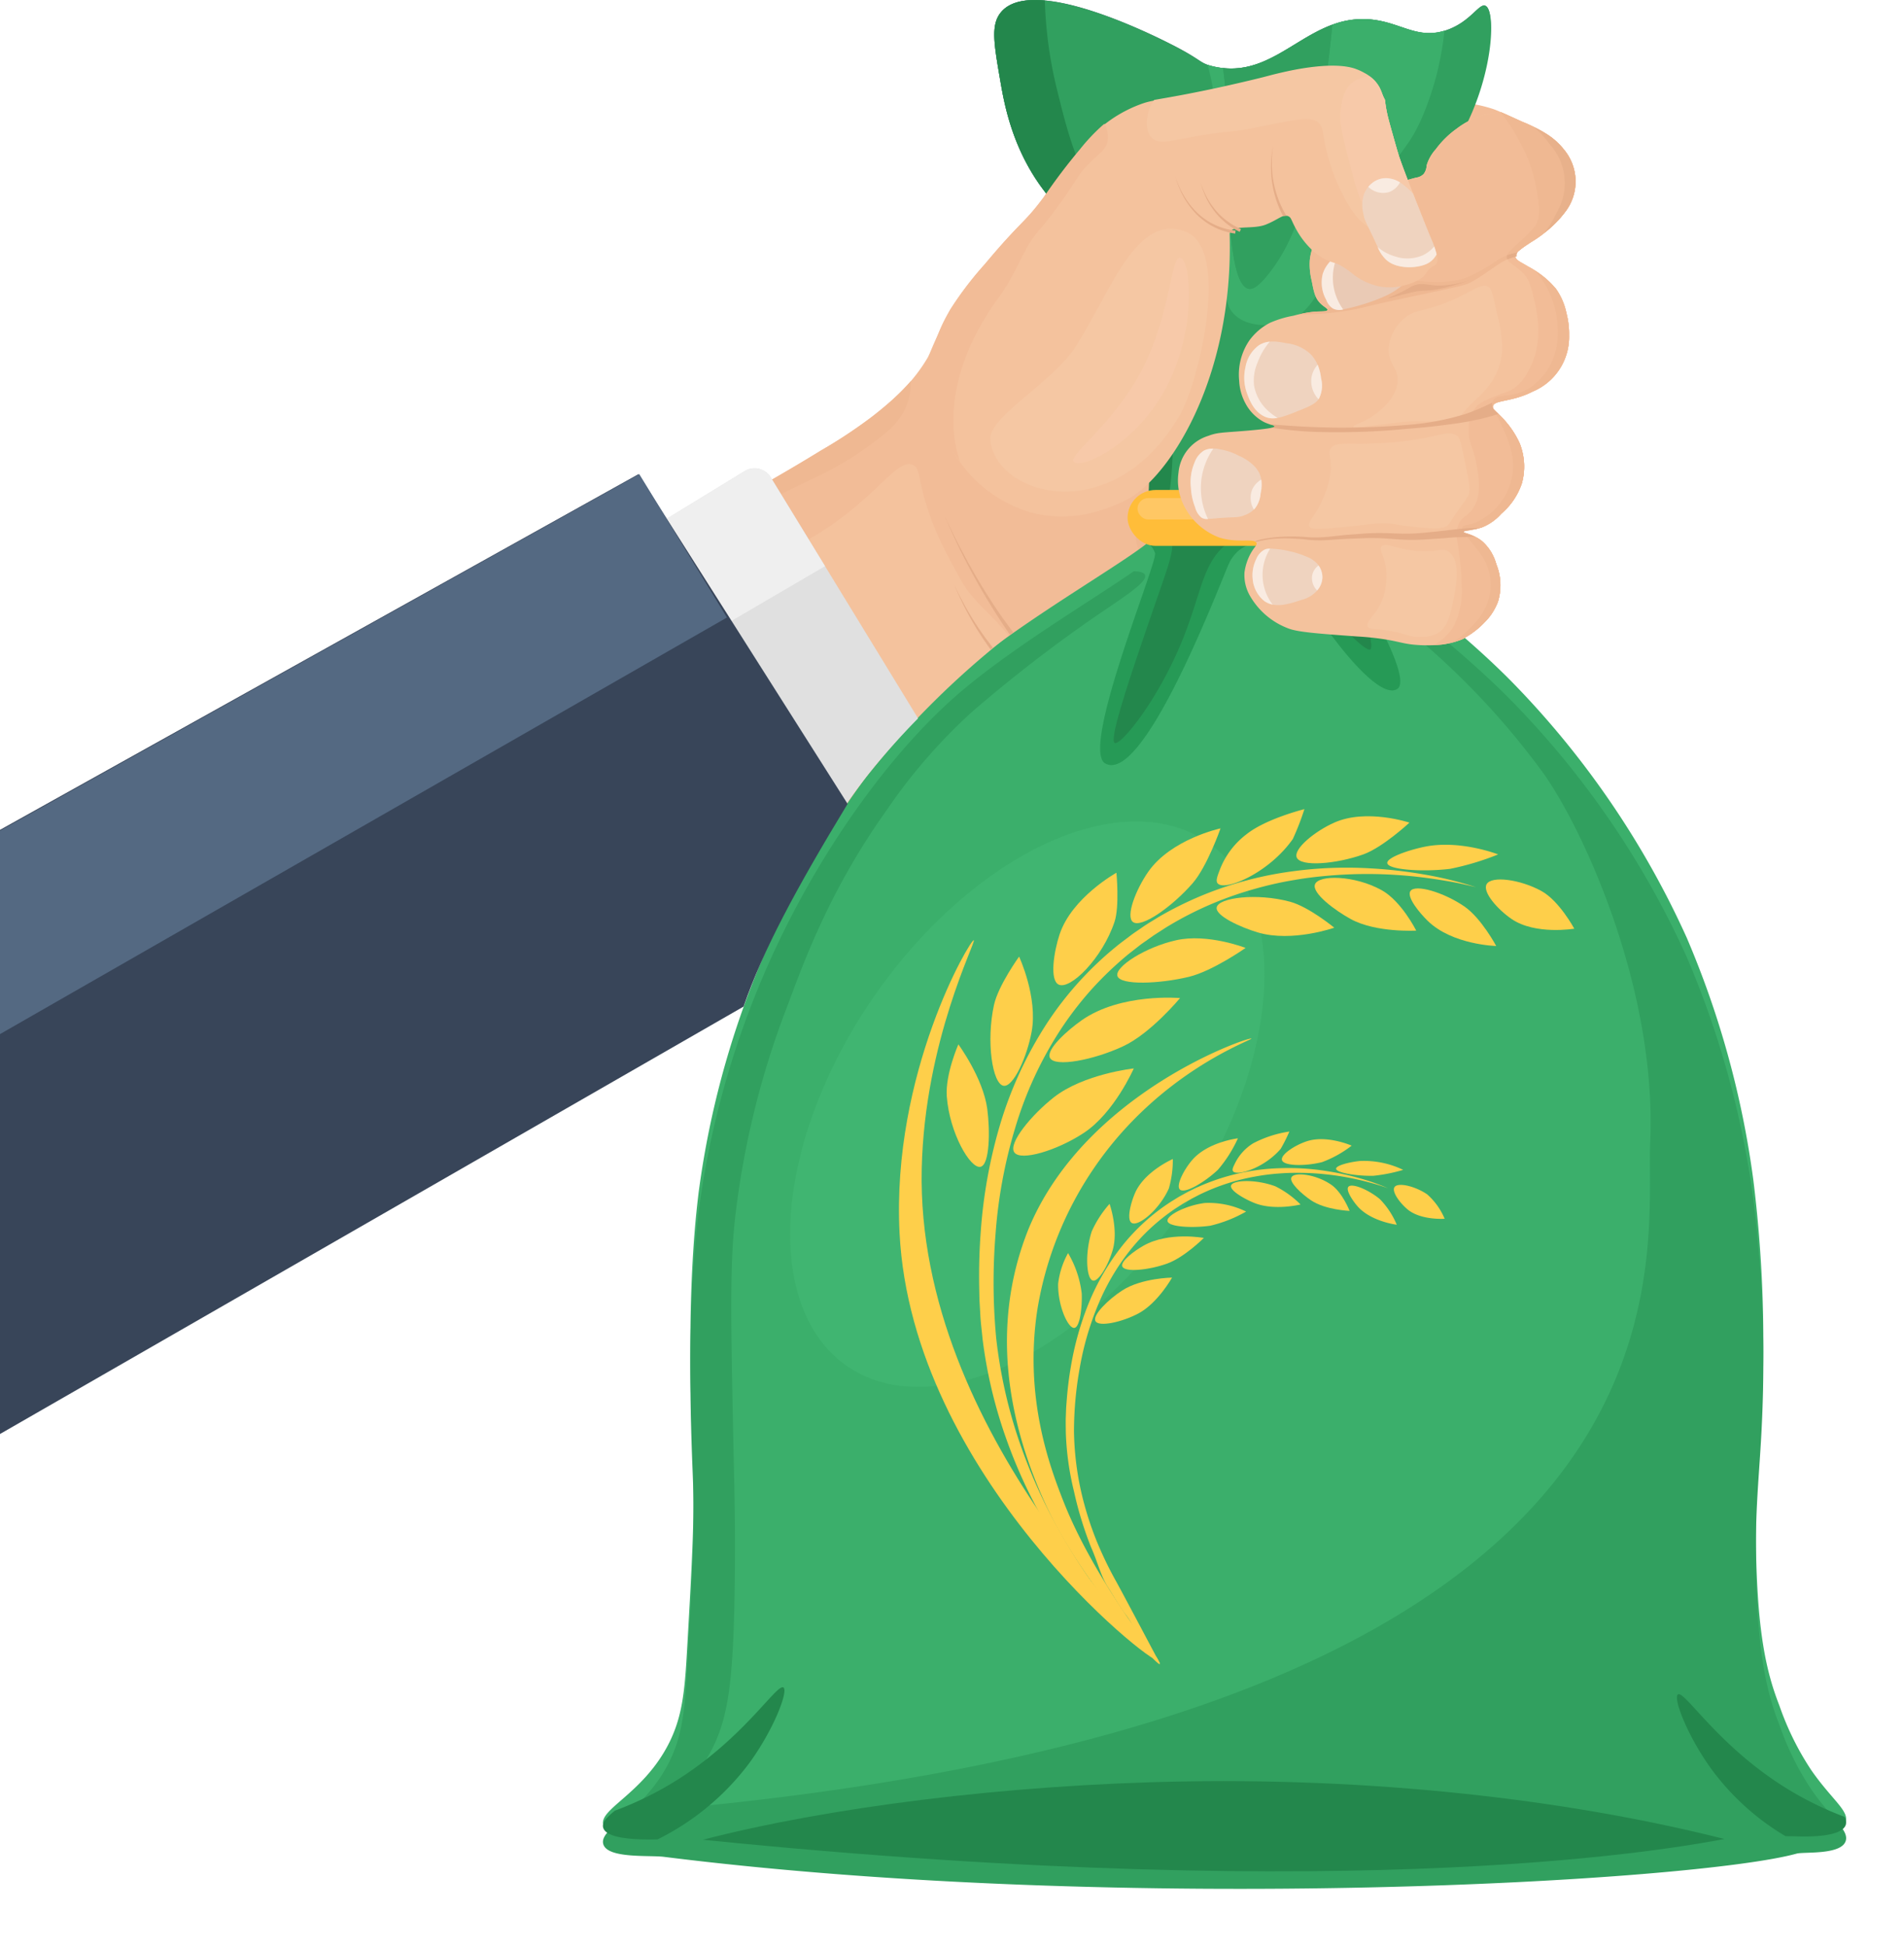 <svg id="Group_31822" data-name="Group 31822" xmlns="http://www.w3.org/2000/svg" xmlns:xlink="http://www.w3.org/1999/xlink" width="296.07" height="302.666" viewBox="0 0 296.07 302.666">
  <defs>
    <filter id="Path_29453" x="84.758" y="79.828" width="211.312" height="222.838" filterUnits="userSpaceOnUse">
      <feOffset dy="3" input="SourceAlpha"/>
      <feGaussianBlur stdDeviation="3" result="blur"/>
      <feFlood flood-opacity="0.161"/>
      <feComposite operator="in" in2="blur"/>
      <feComposite in="SourceGraphic"/>
    </filter>
  </defs>
  <path id="Path_29439" data-name="Path 29439" d="M369.3,400.568a7.925,7.925,0,0,0-1.456.7,27.049,27.049,0,0,1-3.191,1.969,13.782,13.782,0,0,1-2.818,1.134,15.23,15.23,0,0,1-4.176.323c-2.567-.031-3.45-.468-4.922-.5-3.052-.06-4.144,1.721-7.688,3.36a20.193,20.193,0,0,1-3.77,1.3c.076.077.117.147.1.218-.079.271-.879.188-1.985.262a14.507,14.507,0,0,0-2.377.409,41.422,41.422,0,0,0,9.29-.91c.457-.109,2.011-.495,4.276-1,.786-.175,1.757-.381,3.668-.786,1.112-.236,2.893-.612,4.917-1.053,3.4-.739,3.816-.863,4.477-1.2a28.772,28.772,0,0,0,2.731-1.728c1.379-.932,1.531-1.1,2.122-1.434a8.014,8.014,0,0,1,.88-.425.936.936,0,0,1-.105-.435A.874.874,0,0,1,369.3,400.568Z" transform="translate(-134.968 -360.882)" fill="#e5ad88"/>
  <path id="Path_29440" data-name="Path 29440" d="M295.949,361.957a23.964,23.964,0,0,0-3.657-1.829c-2.591-1.181-3.9-1.775-4.5-1.974a20.984,20.984,0,0,0-4.616-.971,27.026,27.026,0,0,0-6.946.345,7.908,7.908,0,0,1-4.213-.068,1.964,1.964,0,0,1-.994-.613c-.537-.926-.478-1.174-.936-2.085a5.642,5.642,0,0,0-2.35-2.232,8.27,8.27,0,0,0-1.54-.689c-3.484-1.121-9.566.23-11.139.589-2.328.532-1.818.481-4.805,1.192-2.047.487-6.085,1.448-11.239,2.407-4.134.769-4.636.728-6.244,1.337a20.631,20.631,0,0,0-5.809,3.366,30.011,30.011,0,0,0-3.456,3.679,90.483,90.483,0,0,0-5.6,7.4c-3.136,4.234-3.4,3.545-9.188,10.457a53.91,53.91,0,0,0-5.353,7.023c-2.417,4.044-1.79,4.7-3.836,8-2.467,3.978-5.459,6.375-8.273,8.628a76.195,76.195,0,0,1-8.006,5.306c-5.265,3.233-8.245,4.86-10.437,6.154-6.061,3.579-9.11,6.392-14.941,11.036-6.72,5.352-12.091,9.117-19.088,13.925l20.233,59.581c.171-.133.331-.263.474-.389,3.641-3.2,8.65-7.624,14.652-13.913,5.207-5.456,5.456-6.349,12.556-13.79,5.63-5.9,8.4-8.4,11.719-10.836a43.888,43.888,0,0,1,10-5.9,72.709,72.709,0,0,1,7.6-2.608,28.874,28.874,0,0,0,4.148-1.215,12.3,12.3,0,0,1,3.333-1.2,8.684,8.684,0,0,1,3.167.3c1.829.363,2.377.213,5.954.357,7.071.286,7.446.976,11.282.848,3.947-.131,6.83-.969,11.116-2.217a71.839,71.839,0,0,0,9.065-3.411c2.7-1.257,4.053-1.885,4.973-2.7a4.914,4.914,0,0,1,1.427-.959c1.177-.5,1.8-.158,3.189-.356,1.207-.172,1.031-.472,3.178-1.17,1.839-.6,1.913-.36,3.4-.892a16.049,16.049,0,0,0,3.389-1.706,13.1,13.1,0,0,0,2.788-2.23,8.878,8.878,0,0,0,2.085-3.222,8.723,8.723,0,0,0-.267-5.82,7.3,7.3,0,0,0-2.24-3.6c-1.538-1.222-3.32-1.3-3.278-1.583.04-.268,1.57.073,3.312-.546a7.845,7.845,0,0,0,2.977-2.107,10.615,10.615,0,0,0,3.222-4.772,9.775,9.775,0,0,0-.334-6.132,14.043,14.043,0,0,0-2.207-3.445c-1.3-1.52-2.067-1.794-1.973-2.353.173-1.035,2.9-.612,6.2-2.308a9.2,9.2,0,0,0,5.643-8.718,12.8,12.8,0,0,0-.423-3.5,10.03,10.03,0,0,0-1.616-3.735,14.608,14.608,0,0,0-4.337-3.479c-1.269-.764-1.912-.986-1.962-1.539-.067-.731.976-1.235,2.6-2.353a19.012,19.012,0,0,0,5.074-4.514,7.738,7.738,0,0,0-.133-9.767A10.6,10.6,0,0,0,295.949,361.957Z" transform="translate(-55.578 -341.194)" fill="#f2bc97"/>
  <path id="Path_29441" data-name="Path 29441" d="M348.422,435.184c-.79-.924-1.381-1.387-1.7-1.734-9.136-.482-19.2-12.869-23.268-10.72-1.785.942-8.871,2.4-12.761,1.523-11.256-2.551-25.659,20.085-25.271,21.852.249,1.13,5.369.11,6.422,2.543.665,1.536-1.1,2.577-.87,5.085a7.877,7.877,0,0,0,5.109,6.13c1.788.618,2.464-.057,5.318.82,1.625.5,2.645.813,3.311,1.74.6.833.607,1.74.007,5.753-.7,4.706-1.017,5.484-.8,7.149a10.747,10.747,0,0,0,1.705,4.532,7.1,7.1,0,0,0,1.713,1.652c1.983-.39,3.967-.967,6.4-1.676a71.865,71.865,0,0,0,9.065-3.411c2.7-1.257,4.053-1.885,4.973-2.7a4.911,4.911,0,0,1,1.427-.959c1.177-.5,1.8-.158,3.189-.356,1.207-.172,1.031-.472,3.177-1.17,1.839-.6,1.913-.36,3.4-.892a16.046,16.046,0,0,0,3.389-1.706,13.1,13.1,0,0,0,2.788-2.23,8.876,8.876,0,0,0,2.085-3.222,8.723,8.723,0,0,0-.267-5.82,7.3,7.3,0,0,0-2.24-3.6c-1.538-1.222-3.362-1.013-3.32-1.3.04-.268,1.612-.213,3.354-.832a7.846,7.846,0,0,0,2.977-2.107,10.62,10.62,0,0,0,3.222-4.772,9.775,9.775,0,0,0-.334-6.132A14.043,14.043,0,0,0,348.422,435.184Z" transform="translate(-114.3 -369.658)" fill="#efb892"/>
  <path id="Path_29442" data-name="Path 29442" d="M311.553,387.08c-4.652,5.338-.027,10.477-3.582,22.153-1.956,6.426-4.555,8.806-3.067,11.595,1.634,3.062,7.1,4.564,10.558,2.8,4.464-2.277,4.972-9.685,5.6-18.83.329-4.79-.181-4.882.3-10.023.683-7.266,1.972-9.98.537-11.216C320.077,381.988,314.67,383.5,311.553,387.08Z" transform="translate(-121.931 -353.823)" fill="#e5ad88"/>
  <path id="Path_29443" data-name="Path 29443" d="M306.065,389.261c-7.67-5.157-8.917,29.807-19.26,37.021-4.264,2.974-7.7,6.878-6.964,8.291.865,1.668,8.2.793,13.345-2.926,4.116-2.972,7-7.883,8.161-9.849.417-.708.838-1.423,1.329-2.459,1.552-3.271,1.977-6.062,2.764-11.512,1.167-8.085,1.222-8.493,1.282-9.632C306.986,393.131,306.734,389.711,306.065,389.261Z" transform="translate(-112.03 -356.147)" fill="#f2bc97"/>
  <path id="Path_29444" data-name="Path 29444" d="M339.309,654.635c-2.086-5.312-3.31-11.4-3.595-23.06-.26-10.6.513-15.361.9-24.062a204.727,204.727,0,0,0-1.348-34.589,143.789,143.789,0,0,0-10.335-37.6,138.137,138.137,0,0,0-26.51-39.1C287.2,484.579,269.942,472.9,269.942,472.9c-.323-.336-.564-.875-.742-.875H242.954c-.079,0-.157.15-.253.311-1.68,2.833-20.672,13.007-31.453,22.474-9.651,8.475-19.38,21.739-26.51,36.051a139.6,139.6,0,0,0-13.48,44.092c-1.908,15.5-1.217,33.025-.9,41.1.334,8.462-.077,15.661-.9,30.072-.368,6.451-.725,10.61-3.145,15.036-4,7.32-10.509,9.63-9.886,12.03.6,2.317,7.164,2.073,9.436,2,11.4-.345,22.759,2.468,34.149,2,16.568-.674,7.041.749,52.572.5,50.5-.275,41.608-1.913,53.021-1,12.116.965,24.255-2.424,36.4-2,1.173.04,6.984.258,7.639-2.005.49-1.7-2.282-3.517-5.392-8.02A44.462,44.462,0,0,1,339.309,654.635Z" transform="translate(-62.629 -389.499)" fill="#3baf6b"/>
  <path id="Path_29445" data-name="Path 29445" d="M345.86,473.309c.014-.007.022-.014.037-.021C345.883,473.278,345.871,473.291,345.86,473.309Z" transform="translate(-138.509 -390.004)" fill="#354255"/>
  <path id="Path_29446" data-name="Path 29446" d="M321.531,472.835c-.294-.334-.517-.811-.685-.811H294.6c-.079,0-.157.15-.253.311a7.621,7.621,0,0,1-1.657,1.519,3.342,3.342,0,0,1,1.189,1.649c.422,1.424-11.693,30.485-7.736,32.693,5.7,3.181,16.606-24.739,19.069-30.717,1.927-4.676,7.2-4.32,8.791-.98,3.615,7.569,14.024,22.25,17.519,20.138C334.761,494.681,321,473.444,321,473.444A1.046,1.046,0,0,1,321.531,472.835Z" transform="translate(-114.275 -389.499)" fill="#269a56"/>
  <path id="Path_29447" data-name="Path 29447" d="M345.758,473.445a.5.5,0,0,1,.038-.12c-.035.018-.064.037-.1.055C345.72,473.4,345.738,473.424,345.758,473.445Z" transform="translate(-138.445 -390.02)" fill="#354255"/>
  <g id="Group_31819" data-name="Group 31819" transform="translate(154.612)">
    <path id="Path_29448" data-name="Path 29448" d="M334.313,335.307c-.99-.577-2.278,2.425-6.066,3.745-4.178,1.457-6.673-.807-10.784-1.511-10.64-1.822-15.4,9.612-25.612,7.14-2.127-.515-1.558-.925-6.4-3.386-2.336-1.186-21.866-11.106-26.623-4.889-1.479,1.933-.986,4.8,0,10.526.576,3.346,1.748,10.157,6.4,16.542,2.912,3.995,9.542,11.053,14.491,14.287a7.547,7.547,0,0,1,2.7,3.194,6.473,6.473,0,0,1,.141,6.1H308.8c-1.221-2.618.573-5.346.573-5.346a17.135,17.135,0,0,1,5.392-7.237,85.26,85.26,0,0,0,12.806-14.709C334.794,349.579,336.221,336.418,334.313,335.307Z" transform="translate(-257.892 -334.373)" fill="#415065"/>
    <path id="Path_29449" data-name="Path 29449" d="M334.313,335.293c-.99-.577-2.278,2.432-6.066,3.752-4.178,1.456-6.673-.8-10.784-1.508-10.64-1.821-15.4,9.613-25.612,7.142-2.127-.515-1.558-.924-6.4-3.385-2.336-1.186-21.866-11.105-26.623-4.888-1.479,1.933-.986,4.8,0,10.527.576,3.346,1.748,10.156,6.4,16.542,2.912,3.995,9.542,11.053,14.491,14.287a7.294,7.294,0,0,1,2.7,3.139s.622,29.175-.945,32.845l30.593,3.676c-1.1-2.366-5.293-31.178,15.51-57.674C335.282,349.929,336.22,336.405,334.313,335.293Z" transform="translate(-257.892 -334.373)" fill="#31a05f"/>
    <path id="Path_29450" data-name="Path 29450" d="M339.608,339.512a13.265,13.265,0,0,0-7,.677q-.252,2.54-.58,5.338c-.116.984-.887,7.371-2.528,15.791-1.265,6.491-2.654,12.174-6.571,17.294-2.017,2.636-2.887,2.749-3.37,2.632-2.475-.6-2.886-9.195-3.2-15.791-.289-6.039.081-7.667-.169-12.407-.116-2.2-.326-4.233-.583-6.116a12.464,12.464,0,0,1-1.608-.276,7.845,7.845,0,0,1-.809-.237,28.881,28.881,0,0,1,.922,4.372,38.419,38.419,0,0,1-.225,10.527c-.9,5.142-.073,12.429,1.348,17.044,1.219,3.957.635,5.077,1.8,6.517,1.838,2.275,5.647,2.388,8.313,1.5,4.845-1.607,5.609-6.412,12.356-17.8,5.588-9.427,6.682-8.861,8.987-14.287a45.7,45.7,0,0,0,3.335-13.172C346.064,342.326,343.594,340.194,339.608,339.512Z" transform="translate(-280.036 -336.352)" fill="#3baf6b"/>
    <path id="Path_29451" data-name="Path 29451" d="M317.218,347.515c.257,1.883.467,3.92.583,6.116.25,4.74-.12,6.368.168,12.407.315,6.6.727,15.191,3.2,15.791.483.117,1.353,0,3.37-2.632,3.917-5.121,5.306-10.8,6.571-17.294,1.641-8.42,2.411-14.806,2.528-15.791q.332-2.8.58-5.338C328.342,342.925,323.957,348.246,317.218,347.515Z" transform="translate(-281.651 -336.936)" fill="#31a05f"/>
    <path id="Path_29452" data-name="Path 29452" d="M283.932,378.514a57.652,57.652,0,0,0-7.92-10.9c-4.995-5.593-6.638-12.279-8.425-19.55a65.167,65.167,0,0,1-1.836-13.612c-3.015-.273-5.571.186-6.926,1.957-1.479,1.933-.986,4.8,0,10.527.576,3.347,1.748,10.156,6.4,16.543,2.912,3.995,9.542,11.053,14.491,14.287a6.737,6.737,0,0,1,2.7,3.008s-.15,31.71-.877,34.367c1.138-.593,5.618,7.1,3.742-32.111A9.091,9.091,0,0,0,283.932,378.514Z" transform="translate(-257.892 -334.374)" fill="#23874c"/>
  </g>
  <g transform="matrix(1, 0, 0, 1, 0, 0)" filter="url(#Path_29453)">
    <path id="Path_29453-2" data-name="Path 29453" d="M339.309,656.842c-2.086-5.312-3.31-11.4-3.595-23.059-.26-10.6.513-15.361.9-24.062a204.726,204.726,0,0,0-1.348-34.589,143.787,143.787,0,0,0-10.335-37.6,138.138,138.138,0,0,0-26.51-39.1c-7.166-7.444-16.794-14.963-22.817-19.426-2.265-.564-3.1-.48-3.245-.124-.432,1.079,5.645,4.263,14.379,12.282a119.979,119.979,0,0,1,15.727,17.545c6.17,8.507,17.846,33.581,16.766,57.665-.791,17.657,11.544,88.306-151.342,103.5-1.35.126,2.339-3.65,4.942-8.272,2.961-5.254,3.812-10.684,4.044-26.067.15-9.954-.079-16.078-.225-23.31-.354-17.56-.532-26.339.225-33.586a133.556,133.556,0,0,1,8.312-33.837c2.71-7.342,6.807-18.211,15.278-30.078a86.269,86.269,0,0,1,13.255-15.289,224.8,224.8,0,0,1,19.1-14.788c4.508-3.093,8.227-5.394,7.863-6.517-.139-.428-.842-.585-1.759-.6-6.45,4.495-19.447,12.175-27.673,19.4-9.651,8.476-19.38,21.782-26.51,36.093a139.659,139.659,0,0,0-13.48,44.113c-1.908,15.5-1.217,33.036-.9,41.106.334,8.461-.077,15.667-.9,30.077-.368,6.451-.725,10.613-3.145,15.039-4,7.32-10.509,9.631-9.886,12.031.6,2.317,7.181,1.723,9.436,2.005,72.364,9.053,160.555,3.811,176.139-.5,1.131-.313,6.984.258,7.639-2.005.49-1.7-2.282-3.517-5.392-8.02A44.467,44.467,0,0,1,339.309,656.842Z" transform="translate(-62.63 -391.71)" fill="#31a05f"/>
  </g>
  <path id="Path_29454" data-name="Path 29454" d="M320.468,470.578c.171-.355.806-.413,1.778-.248a4.074,4.074,0,0,1-.41-1.647,12.309,12.309,0,0,0-1.453.273,23.578,23.578,0,0,1-3.913.752c-3.072.314-3.984-.234-7.961-.15-2.233.047-2.105.224-4.722.3a57.755,57.755,0,0,1-6.206-.151c-.383-.025-.814-.031-1.29-.016a6.754,6.754,0,0,1-.47,1.011,2.4,2.4,0,0,1,1.731.877c1.1,1.464-.049,4.08-2.7,11.781-3.155,9.177-6.782,19.729-5.841,20.3.855.52,6.679-6.465,10.559-16.041,3.091-7.629,3.1-12.332,7.414-15.29.421-.288,4.4-2.932,7.639-1.253,1.884.975,2.661,2.963,3.37,4.511,3.677,8.031,10.021,14.068,10.784,13.535.737-.515-1.434-8.788-6.516-15.54C321.136,472.085,320.208,471.119,320.468,470.578Z" transform="translate(-115.683 -388.161)" fill="#23874c"/>
  <rect id="Rectangle_11432" data-name="Rectangle 11432" width="35.137" height="8.694" rx="4.347" transform="translate(175.338 76.175)" fill="#ffbd39"/>
  <rect id="Rectangle_11433" data-name="Rectangle 11433" width="23.88" height="3.328" rx="1.664" transform="translate(176.879 77.435)" fill="#ffc764"/>
  <path id="Path_29455" data-name="Path 29455" d="M167.9,786.346a52.379,52.379,0,0,1-9.643,4.753c-1.282,1.038-2.067,1.841-1.832,2.654.53,1.827,5.67,1.878,8.447,1.822a39.946,39.946,0,0,0,14.181-11.748c3.854-5.218,6.2-11.328,5.4-11.873C183.452,771.276,178.378,779.755,167.9,786.346Z" transform="translate(-62.629 -509.598)" fill="#23874c"/>
  <path id="Path_29456" data-name="Path 29456" d="M451.653,788.146c-10.475-6.59-15.549-15.07-16.55-14.392-.805.546,1.543,6.655,5.4,11.873a38.85,38.85,0,0,0,11.338,10.17c.574,0,1.148.007,1.722.024,1.173.037,6.985.231,7.639-1.8a1.5,1.5,0,0,0-.23-1.247A52.4,52.4,0,0,1,451.653,788.146Z" transform="translate(-174.185 -510.319)" fill="#23874c"/>
  <path id="Path_29457" data-name="Path 29457" d="M341.268,461.543h-3.146c.94,1.049,2.04,2.189,2.039,3.895,0,1.6-.986,3.969-2.712,4.493h3.819a4.2,4.2,0,1,0,0-8.387Z" transform="translate(-135.14 -385.302)" fill="#f9af2b"/>
  <path id="Path_29458" data-name="Path 29458" d="M257.126,796.313c-27.9.477-55.718,4.11-74.818,9.061,103.676,10.515,152.394,1.059,158.846-.11C319.418,799.747,289.981,795.753,257.126,796.313Z" transform="translate(-73.01 -519.348)" fill="#23874c"/>
  <path id="Path_29459" data-name="Path 29459" d="M362.724,366.8a23.968,23.968,0,0,0-3.657-1.829c-1.472-.671-2.519-1.147-3.269-1.474a11.494,11.494,0,0,0-2.133.264,12.643,12.643,0,0,0-4.744,2.24,14.459,14.459,0,0,0-3.306,3.239,6.507,6.507,0,0,0-1.421,2.508,2.347,2.347,0,0,1-.452,1.321,1.969,1.969,0,0,1-1.182.58,35.928,35.928,0,0,0-5.547,1.923,20.765,20.765,0,0,0-6.261,3.544,12.683,12.683,0,0,0-2.966,2.921,9.142,9.142,0,0,0-1.757,4.376,10.365,10.365,0,0,0,.295,3.284c.322,1.7.517,2.659,1.315,3.473.58.592,1.2.818,1.126,1.065-.079.271-.88.188-1.985.262a19.991,19.991,0,0,0-3.294.623,16.1,16.1,0,0,0-3.679,1.115,9.118,9.118,0,0,0-3.173,2.721,9.411,9.411,0,0,0-1.589,6.3,8.094,8.094,0,0,0,1,3.54,6.911,6.911,0,0,0,2.809,2.827c.985.5,1.709.508,1.7.7-.006.13-.355.359-4.906.724-3.224.259-4.016.222-5.391.746a6.593,6.593,0,0,0-4.65,5.73,8.643,8.643,0,0,0,.707,4.828,10.132,10.132,0,0,0,5.613,5.246c2.888.954,5.566.035,5.82.876.106.35-.343.556-.948,1.672a8.454,8.454,0,0,0-.931,2.893,6.463,6.463,0,0,0,.863,3.651,11.529,11.529,0,0,0,5.892,5.024c1.469.6,4.581.824,10.8,1.278a42.778,42.778,0,0,1,4.342.457c2.052.337,2.671.616,4.254.8a21.889,21.889,0,0,0,4.649-.016,12.536,12.536,0,0,0,3.2-.868c.213-.129.395-.246.543-.341a13.1,13.1,0,0,0,2.788-2.23,8.878,8.878,0,0,0,2.085-3.222,8.722,8.722,0,0,0-.267-5.82,7.3,7.3,0,0,0-2.24-3.6c-1.538-1.222-3.32-1.3-3.278-1.583.04-.268,1.57.073,3.312-.546a7.845,7.845,0,0,0,2.977-2.107,10.62,10.62,0,0,0,3.223-4.772,9.776,9.776,0,0,0-.334-6.132,14.037,14.037,0,0,0-2.207-3.445c-1.3-1.52-2.067-1.794-1.973-2.353.173-1.035,2.9-.612,6.2-2.308a9.2,9.2,0,0,0,5.643-8.718,12.8,12.8,0,0,0-.423-3.5,10.028,10.028,0,0,0-1.616-3.735,14.609,14.609,0,0,0-4.337-3.479c-1.269-.764-1.912-.986-1.962-1.539-.067-.731.976-1.235,2.6-2.352a19.011,19.011,0,0,0,5.074-4.514,7.739,7.739,0,0,0-.133-9.767A10.6,10.6,0,0,0,362.724,366.8Z" transform="translate(-122.353 -346.036)" fill="#f4c29d"/>
  <path id="Path_29460" data-name="Path 29460" d="M376.4,366.8a23.97,23.97,0,0,0-3.657-1.829c-1.472-.671-2.519-1.147-3.269-1.474a11.5,11.5,0,0,0-2.133.264A12.643,12.643,0,0,0,362.6,366a14.458,14.458,0,0,0-3.306,3.239,6.506,6.506,0,0,0-1.421,2.508,2.347,2.347,0,0,1-.452,1.321,1.969,1.969,0,0,1-1.182.58,35.93,35.93,0,0,0-5.547,1.923,20.753,20.753,0,0,0-6.261,3.544,12.683,12.683,0,0,0-2.966,2.921,9.141,9.141,0,0,0-1.757,4.376,10.364,10.364,0,0,0,.295,3.284c.322,1.7.517,2.659,1.315,3.473.414.422.841.657,1.029.847,1.183-.285,19.6-4.237,20.556-4.49a13.782,13.782,0,0,0,2.818-1.134,27.049,27.049,0,0,0,3.191-1.969,8.472,8.472,0,0,1,3.023-1.13,15.042,15.042,0,0,1,2.346-1.715,19.012,19.012,0,0,0,5.074-4.514,7.739,7.739,0,0,0-.133-9.767A10.6,10.6,0,0,0,376.4,366.8Z" transform="translate(-136.028 -346.036)" fill="#f2bc97"/>
  <path id="Path_29461" data-name="Path 29461" d="M367.848,400.966a27.053,27.053,0,0,1-3.191,1.969,13.786,13.786,0,0,1-2.818,1.134,15.229,15.229,0,0,1-4.176.323c-2.567-.031-3.45-.468-4.922-.5-3.052-.06-4.144,1.721-7.688,3.36a20.193,20.193,0,0,1-3.77,1.3c.076.077.117.147.1.218-.079.271-.879.188-1.985.262a14.556,14.556,0,0,0-2.377.409,41.422,41.422,0,0,0,9.289-.91c.458-.109,2.011-.495,4.275-1,.787-.174,1.757-.381,3.667-.785,1.112-.236,2.892-.612,4.916-1.053,3.4-.739,3.812-.861,4.473-1.2a28.61,28.61,0,0,0,2.725-1.726c1.378-.932,1.6-1.11,2.187-1.448a7.966,7.966,0,0,1,2.293-.892v-.007a.641.641,0,0,1,.14-.615A9.13,9.13,0,0,0,367.848,400.966Z" transform="translate(-134.968 -360.58)" fill="#efb892"/>
  <path id="Path_29462" data-name="Path 29462" d="M372.109,408.716c-1.438-.918-3.086,1.37-8.529,3.051-2.412.745-3.272.662-4.532,1.706a7.019,7.019,0,0,0-2.543,4.707c-.124,2.5,1.625,3.033,1.388,5.335-.232,2.246-2.115,3.844-2.944,4.549-2,1.7-3.993,2.014-3.914,2.307.058.212,1.1.08,5.419-.426a36.46,36.46,0,0,1,4.2-.409c.923,0,1.834.064,3.8.042a4.78,4.78,0,0,0,2.927-.626,5.681,5.681,0,0,0,1-1.071,31.06,31.06,0,0,1,2.225-2.19,13.015,13.015,0,0,0,2.492-3.228,10.212,10.212,0,0,0,1.071-4.148,21.991,21.991,0,0,0-.827-5.577C372.8,410.237,372.524,408.981,372.109,408.716Z" transform="translate(-140.58 -364.061)" fill="#f5c7a3"/>
  <path id="Path_29463" data-name="Path 29463" d="M362.53,447.14c-.987-.755-2.222-.229-4.833.3a49.951,49.951,0,0,1-8.136.885c-4.113.18-5.977-.334-6.681.818-.464.76.153,1.3,0,3.429a12.4,12.4,0,0,1-1,3.888c-1.251,3.171-2.689,4.029-2.284,4.775.207.38.788.54,5.285.092,4.174-.416,5.031-.688,7.108-.543,1.126.079.814.155,3.528.469,4,.462,4.885.321,5.586-.217.274-.21.161-.206,1.589-2.3a26.475,26.475,0,0,0,1.589-2.3c.365-.862.264-1.48-.593-5.628C363.075,447.867,362.982,447.487,362.53,447.14Z" transform="translate(-135.97 -379.382)" fill="#f5c7a3"/>
  <path id="Path_29464" data-name="Path 29464" d="M367.322,476.757c-1.078-.767-1.754.165-5.051-.143-3.2-.3-4.854-1.389-5.41-.678-.4.517.36,1.228.677,3.161a10.707,10.707,0,0,1-.36,4.607c-.915,2.832-2.873,3.807-2.426,4.682.246.482.893.287,2.944.594,3.025.453,3.538,1.165,5.6,1a4.785,4.785,0,0,0,2.434-.644c.829-.538,1.541-1.491,2.083-4C368.412,482.576,369.357,478.206,367.322,476.757Z" transform="translate(-142.044 -390.971)" fill="#f5c7a3"/>
  <path id="Path_29465" data-name="Path 29465" d="M333.145,425a6.51,6.51,0,0,0-3.875-1.8c-1.384-.263-2.855-.542-4.223.292a5.256,5.256,0,0,0-2.137,3.457,7.055,7.055,0,0,0,.267,4.106c.323.888,1.045,2.878,2.856,3.613,1.392.565,2.88-.041,5.854-1.254,1.659-.676,2.149-1.11,2.466-1.63a4.5,4.5,0,0,0,.31-3.128A6.3,6.3,0,0,0,333.145,425Z" transform="translate(-129.241 -369.84)" fill="#efd3bf"/>
  <path id="Path_29466" data-name="Path 29466" d="M318.365,453.1a7.374,7.374,0,0,0-2.049-1.276,9.174,9.174,0,0,0-2.843-.983,3.911,3.911,0,0,0-2.592.188,3.563,3.563,0,0,0-1.442,1.839,7.747,7.747,0,0,0-.569,3.917,9.676,9.676,0,0,0,.652,3.044,3.053,3.053,0,0,0,.949,1.572c.561.4,1.028.242,2.96.1,2.372-.173,2.805-.024,3.821-.451a3.864,3.864,0,0,0,1.606-1.079,4.364,4.364,0,0,0,.849-2.324,4.977,4.977,0,0,0-.158-3.027A4.534,4.534,0,0,0,318.365,453.1Z" transform="translate(-123.682 -380.967)" fill="#efd3bf"/>
  <path id="Path_29467" data-name="Path 29467" d="M333.051,477.823a12.252,12.252,0,0,0-2.3-.732,14.131,14.131,0,0,0-2.659-.41,2.9,2.9,0,0,0-1.267.088,2.82,2.82,0,0,0-1.388,1.521,5.633,5.633,0,0,0-.544,3.178,4.881,4.881,0,0,0,1.818,3.345c1.668,1.158,3.725.483,5.832-.209a4.7,4.7,0,0,0,2.283-1.346,3.315,3.315,0,0,0,.9-2.091,3.252,3.252,0,0,0-.841-2.207A4.655,4.655,0,0,0,333.051,477.823Z" transform="translate(-130.095 -391.358)" fill="#efd3bf"/>
  <path id="Path_29468" data-name="Path 29468" d="M341.091,428.96a3.871,3.871,0,0,0-.967,2,4.072,4.072,0,0,0,1.1,3.361c.028-.041.056-.083.082-.125a4.5,4.5,0,0,0,.31-3.128A8.23,8.23,0,0,0,341.091,428.96Z" transform="translate(-136.195 -372.253)" fill="#f9ebe1"/>
  <path id="Path_29469" data-name="Path 29469" d="M324.239,429.743a7.013,7.013,0,0,1,.54-3.483,10.539,10.539,0,0,1,1.908-3.283,3.776,3.776,0,0,0-1.64.532,5.253,5.253,0,0,0-2.137,3.458,7.054,7.054,0,0,0,.267,4.105c.323.888,1.045,2.878,2.856,3.613a3.259,3.259,0,0,0,1.875.138,7.691,7.691,0,0,1-1.24-.886A6.879,6.879,0,0,1,324.239,429.743Z" transform="translate(-129.241 -369.857)" fill="#f9ebe1"/>
  <path id="Path_29470" data-name="Path 29470" d="M312.343,450.725a2.723,2.723,0,0,0-1.462.309,3.563,3.563,0,0,0-1.442,1.839,7.747,7.747,0,0,0-.569,3.917,9.677,9.677,0,0,0,.652,3.044,3.054,3.054,0,0,0,.949,1.572,1.525,1.525,0,0,0,1.054.249,11,11,0,0,1-1.029-6.131A10.877,10.877,0,0,1,312.343,450.725Z" transform="translate(-123.682 -380.968)" fill="#f9ebe1"/>
  <path id="Path_29471" data-name="Path 29471" d="M324.593,460.354a3.526,3.526,0,0,0,.29,3.047c.066-.066.131-.136.195-.212a4.364,4.364,0,0,0,.849-2.324,6.56,6.56,0,0,0,.106-2.124A3.375,3.375,0,0,0,324.593,460.354Z" transform="translate(-129.902 -384.179)" fill="#f9ebe1"/>
  <path id="Path_29472" data-name="Path 29472" d="M327.6,476.667a1.987,1.987,0,0,0-.771.1,2.82,2.82,0,0,0-1.388,1.522,5.633,5.633,0,0,0-.544,3.178,4.881,4.881,0,0,0,1.818,3.345,3.4,3.4,0,0,0,1.272.541,7.605,7.605,0,0,1-.387-8.688Z" transform="translate(-130.095 -391.358)" fill="#f9ebe1"/>
  <path id="Path_29473" data-name="Path 29473" d="M340.335,482.446a2.7,2.7,0,0,0,.751,2.453,3.23,3.23,0,0,0,.817-1.993,3.138,3.138,0,0,0-.6-1.9A2.561,2.561,0,0,0,340.335,482.446Z" transform="translate(-136.272 -393.096)" fill="#f9ebe1"/>
  <path id="Path_29474" data-name="Path 29474" d="M191.251,438.686a76.213,76.213,0,0,1-8.007,5.306c-5.265,3.232-8.246,4.86-10.438,6.153-6.061,3.579-9.113,6.393-14.944,11.037-6.718,5.35-12.091,9.115-19.084,13.92l1.047,3.084c.96-.544,2.074-1.183,3.39-1.95,6.786-3.959,8.537-5.257,10.1-6.571,1.884-1.583,2.086-2.007,6.49-6.288,4.245-4.127,6.367-6.191,7.744-7.291,2.352-1.879,6.4-3.839,14.5-7.758a50.18,50.18,0,0,0,11.223-7.056,10.765,10.765,0,0,0,3.095-3.846,9.971,9.971,0,0,0,.85-4.224A41.983,41.983,0,0,1,191.251,438.686Z" transform="translate(-55.578 -373.952)" fill="#efb892"/>
  <path id="Path_29475" data-name="Path 29475" d="M396.246,366.8a23.971,23.971,0,0,0-3.657-1.829c-1.472-.671-2.519-1.147-3.269-1.474l-.094,0a32.192,32.192,0,0,1,3.04,4.722,23.645,23.645,0,0,1,2.567,7.409c.4,2.479.684,4.28-.369,5.711a31.76,31.76,0,0,1-3.035,2.977c-.741.686-1.118,1.014-1.216,1.4a9.671,9.671,0,0,1,1.568-.43,15.068,15.068,0,0,1,2.346-1.714,19.011,19.011,0,0,0,5.074-4.514,7.739,7.739,0,0,0-.133-9.767A10.6,10.6,0,0,0,396.246,366.8Z" transform="translate(-155.876 -346.036)" fill="#efb892"/>
  <path id="Path_29476" data-name="Path 29476" d="M390.815,405.945a14.61,14.61,0,0,0-4.337-3.479c-1.256-.756-1.9-.983-1.958-1.523a9.962,9.962,0,0,0-1.245.421c.338.67,1.447,1.1,2.395,2.091,1.059,1.109,1.33,2.312,1.8,4.39.424,1.887,1.464,6.511-.888,10.72a7.014,7.014,0,0,1-2.542,2.993c-.93.542-1.586.535-3.713,1.53a6.64,6.64,0,0,0-1.748.987,5.043,5.043,0,0,0-1.313,3.587c-.127,2.412.751,2.843,1.228,5.736.337,2.043.779,4.722-.636,6.748-.875,1.252-1.731,1.212-2.267,2.567-.447,1.13-.186,2,.1,3.9a40.391,40.391,0,0,1,.476,5.653,11.972,11.972,0,0,1-1.347,6.288,7.868,7.868,0,0,1-3.1,2.793c.475-.019.972-.054,1.469-.117a12.543,12.543,0,0,0,3.2-.868c.213-.13.395-.246.543-.341a13.1,13.1,0,0,0,2.788-2.23,8.882,8.882,0,0,0,2.085-3.222,8.723,8.723,0,0,0-.267-5.82,7.3,7.3,0,0,0-2.24-3.6c-1.538-1.222-3.32-1.3-3.278-1.583.04-.268,1.57.073,3.311-.546a7.847,7.847,0,0,0,2.977-2.107,10.619,10.619,0,0,0,3.222-4.772,9.775,9.775,0,0,0-.334-6.132,14.041,14.041,0,0,0-2.207-3.445c-1.3-1.52-2.067-1.794-1.973-2.353.173-1.035,2.9-.612,6.2-2.308a9.2,9.2,0,0,0,5.643-8.718,12.805,12.805,0,0,0-.423-3.5A10.029,10.029,0,0,0,390.815,405.945Z" transform="translate(-148.864 -361.033)" fill="#f2bc97"/>
  <path id="Path_29477" data-name="Path 29477" d="M393.316,399.843a.86.86,0,0,0-.252.638c0,.006,0,.01,0,.016.039-.011.076-.023.116-.034l0-.008a.7.7,0,0,1,.193-.626Z" transform="translate(-157.412 -360.587)" fill="#e5ad88"/>
  <path id="Path_29478" data-name="Path 29478" d="M390.85,400.281a.87.87,0,0,0-.03.211.934.934,0,0,0,.106.435,9.953,9.953,0,0,1,1.245-.421c0-.006,0-.01,0-.016a.86.86,0,0,1,.252-.638A9.67,9.67,0,0,0,390.85,400.281Z" transform="translate(-156.514 -360.595)" fill="#e5ad88"/>
  <path id="Path_29479" data-name="Path 29479" d="M355.6,397.616c-1.7-1.216-4.86-.42-6.258-.068-1.966.5-4.251,1.1-5.653,3.047a4.847,4.847,0,0,0-.731,1.442,5.489,5.489,0,0,0,.559,4.043,2.588,2.588,0,0,0,1.087,1.359,2.432,2.432,0,0,0,1.727.059,31.465,31.465,0,0,0,6.079-1.914,11.714,11.714,0,0,0,4.185-3.039,3.025,3.025,0,0,0,.853-2.019,3.291,3.291,0,0,0-.668-1.693A5.332,5.332,0,0,0,355.6,397.616Z" transform="translate(-137.269 -359.44)" fill="#eacab5"/>
  <path id="Path_29480" data-name="Path 29480" d="M345.333,400.455a5.972,5.972,0,0,0-1.649,1.538,4.847,4.847,0,0,0-.731,1.442,5.489,5.489,0,0,0,.559,4.043,2.588,2.588,0,0,0,1.087,1.359,2.247,2.247,0,0,0,1.53.107,8.367,8.367,0,0,1-.8-8.489Z" transform="translate(-137.269 -360.837)" fill="#f9ebe1"/>
  <path id="Path_29481" data-name="Path 29481" d="M319.085,378.543c-.675-1.588-4.149-10.231-5.024-12.882-.248-.754-.556-1.847-1.17-4.035-.514-1.83-.662-2.442-.794-3.136-.113-.6-.194-1.158-.252-1.668-.431-.785-.415-1.064-.842-1.914a5.646,5.646,0,0,0-2.351-2.232,8.286,8.286,0,0,0-1.54-.689c-3.484-1.121-9.566.23-11.138.589-2.329.532-1.818.482-4.806,1.192-2.047.487-6.085,1.448-11.239,2.407-4.134.769-4.636.728-6.243,1.338a20.607,20.607,0,0,0-5.809,3.366,29.953,29.953,0,0,0-3.457,3.679,90.748,90.748,0,0,0-5.6,7.4c-3.136,4.235-3.4,3.546-9.188,10.457a53.911,53.911,0,0,0-5.353,7.023c-2.2,3.683-1.884,4.566-3.354,7.185a25.491,25.491,0,0,0,4.355,15.783,20.774,20.774,0,0,0,11.1,8.4c6.92,2.019,12.682-.585,15.13-1.771,6.486-3.143,16.8-18.6,16.178-41.328-.045-1.653,3.474-.668,5.657-1.55,1.975-.8,2.638-1.648,3.457-1.291.473.206.437.569,1.129,1.84a13.009,13.009,0,0,0,2.642,3.475,8.734,8.734,0,0,0,2.086,1.451c.888.433,1.194.381,2.065.782a13.757,13.757,0,0,1,2.37,1.635,10.318,10.318,0,0,0,3.6,1.677,8.678,8.678,0,0,0,3.909-.041c.514-.124,2.787-.671,3.579-1.869a3.341,3.341,0,0,1,.728-.89c.46-.382.747-.377.953-.694a1.626,1.626,0,0,0,.029-1.292A14.1,14.1,0,0,0,319.085,378.543Z" transform="translate(-96.479 -341.252)" fill="#f4c29d"/>
  <path id="Path_29482" data-name="Path 29482" d="M267.4,366.766a30.016,30.016,0,0,0-3.456,3.679,90.5,90.5,0,0,0-5.6,7.4c-3.136,4.234-3.4,3.545-9.188,10.457a53.909,53.909,0,0,0-5.353,7.023,77.493,77.493,0,0,0-3.354,7.185c-.071,1.478-1.032,5.58-.559,7.128,1.213,3.968,5.439,9.384,5.439,9.384s-4.763-10.8,5.932-25.458c2.607-3.573,3.748-7.024,5.107-8.93,1.59-2.229,1.466-1.688,3.847-4.905,3.442-4.652,3.115-4.991,5.04-6.956,1.754-1.791,2.719-2.218,2.988-3.578a4.252,4.252,0,0,0-.48-2.728C267.625,366.579,267.5,366.678,267.4,366.766Z" transform="translate(-96.017 -347.227)" fill="#f2bc97"/>
  <path id="Path_29483" data-name="Path 29483" d="M335.515,361.479c-.514-1.83-.662-2.442-.794-3.136-.114-.6-.194-1.158-.252-1.668-.431-.785-.415-1.064-.842-1.914a5.642,5.642,0,0,0-2.35-2.232,8.269,8.269,0,0,0-1.54-.689c-3.484-1.121-9.566.23-11.138.589-2.328.532-1.818.481-4.805,1.192-2.047.487-6.085,1.448-11.239,2.407-1.983.369-3.127.551-3.962.708a5.6,5.6,0,0,0-.889,1.8c-.077.273-.779,2.884.557,4.125.994.923,2.5.517,5.541-.044,6.96-1.287,5.883-.684,9.812-1.448,8.306-1.616,10.737-2.463,11.249.693a30,30,0,0,0,2.719,8.886c.935,1.948,2.636,5.487,5.975,6.557,2.592.83,5.2-.139,7.165-1.316-1.306-3.234-3.388-8.507-4.038-10.475C336.436,364.761,336.129,363.667,335.515,361.479Z" transform="translate(-119.122 -341.194)" fill="#f5c7a3"/>
  <path id="Path_29484" data-name="Path 29484" d="M355.6,362.6c-.514-1.83-.663-2.442-.794-3.135-.114-.6-.194-1.158-.252-1.668-.431-.785-.415-1.064-.842-1.914a4.7,4.7,0,0,0-1.5-1.686,4.617,4.617,0,0,0-2.736.96c-1.4,1.142-1.633,3-1.818,4.471-.214,1.7.3,3.728,1.326,7.715,1.14,4.417,1.736,6.65,2.987,7.85a6.209,6.209,0,0,0,3.5,1.862,6.135,6.135,0,0,0,4.621-1.73c-1.252-3.134-2.782-7.053-3.322-8.69C356.525,365.878,356.218,364.784,355.6,362.6Z" transform="translate(-139.211 -342.31)" fill="#f7c9a9"/>
  <path id="Path_29485" data-name="Path 29485" d="M361.256,382.989a11.283,11.283,0,0,0-1.935-1.7,4.256,4.256,0,0,0-2.273-.725,3.464,3.464,0,0,0-2.266.853,4.074,4.074,0,0,0-1.175,1.66,5.511,5.511,0,0,0-.088,3.019c.236,1.322.479,1.311,2.315,5.381a5.391,5.391,0,0,0,1.162,1.71c1.637,1.64,5.209,1.456,6.723.519a3.441,3.441,0,0,0,1.19-1.291,14.165,14.165,0,0,0-.805-2.342C363.723,389.179,362.45,386.034,361.256,382.989Z" transform="translate(-141.517 -352.872)" fill="#efd3bf"/>
  <path id="Path_29486" data-name="Path 29486" d="M364.324,399.668a6.056,6.056,0,0,1-4.378.142,7.174,7.174,0,0,1-2.621-1.435c.031.069.059.13.091.2a5.392,5.392,0,0,0,1.163,1.71c1.637,1.64,5.209,1.456,6.723.519a3.441,3.441,0,0,0,1.19-1.291c-.113-.463-.242-.876-.365-1.227A5.4,5.4,0,0,1,364.324,399.668Z" transform="translate(-143.101 -359.969)" fill="#f9ebe1"/>
  <path id="Path_29487" data-name="Path 29487" d="M355.393,381.419a3.608,3.608,0,0,0-.494.5,3.278,3.278,0,0,0,3.224.816,3.1,3.1,0,0,0,1.7-1.511,4.278,4.278,0,0,0-2.167-.655A3.464,3.464,0,0,0,355.393,381.419Z" transform="translate(-142.129 -352.872)" fill="#f9ebe1"/>
  <path id="Path_29488" data-name="Path 29488" d="M287.2,394.142c-7.595-2.888-11.364,8.769-16.987,17.73-3.63,5.784-13.8,11.058-13.376,14.724,1,8.753,19.232,13.765,29.51-3.99C289.2,417.678,294.3,396.842,287.2,394.142Z" transform="translate(-102.851 -358.129)" fill="#f5c7a3"/>
  <path id="Path_29489" data-name="Path 29489" d="M295.125,401.235c-1.577-.82-1.511,8.613-6.079,17.4s-12.038,13.592-10.461,14.413,9.779-3.086,14.346-11.87S296.7,402.055,295.125,401.235Z" transform="translate(-111.48 -361.13)" fill="#f7c9a9"/>
  <path id="Path_29490" data-name="Path 29490" d="M399.713,368.345a12.156,12.156,0,0,0-1.831-.987,15.652,15.652,0,0,1,2.488,2.717,8.94,8.94,0,0,1,1.036,10.553,16.212,16.212,0,0,1-1.89,3.122,14.319,14.319,0,0,0,3.151-3.14,7.739,7.739,0,0,0-.133-9.767A10.6,10.6,0,0,0,399.713,368.345Z" transform="translate(-159.342 -347.583)" fill="#e8b18b"/>
  <path id="Path_29491" data-name="Path 29491" d="M393.83,407.4a12.1,12.1,0,0,0-3.271-2.825,13.924,13.924,0,0,1,3.532,8.8,10.946,10.946,0,0,1-.9,5.335,9.316,9.316,0,0,1-3.669,4.214c-2.727,1.574-4.945.65-5.547,1.923-.4.852.445,1.577,1.493,3.925.976,2.186,2.1,4.91,1.56,7.665a9.841,9.841,0,0,1-5.927,7.391c-.908.314-1.634.194-1.823.635a.575.575,0,0,0,.02.441,10.051,10.051,0,0,0,3.04-.437,7.844,7.844,0,0,0,2.977-2.107,10.618,10.618,0,0,0,3.222-4.772,9.775,9.775,0,0,0-.334-6.132A14.041,14.041,0,0,0,386,428.013c-1.3-1.52-2.067-1.794-1.973-2.353.173-1.035,2.9-.612,6.2-2.308a9.2,9.2,0,0,0,5.643-8.718,12.8,12.8,0,0,0-.423-3.5A10.029,10.029,0,0,0,393.83,407.4Z" transform="translate(-151.879 -362.487)" fill="#efb892"/>
  <path id="Path_29492" data-name="Path 29492" d="M381.286,473.785a8.119,8.119,0,0,0-2.814-1.326c.227.345.6.78,1.068,1.366.484.6,1.561,1.942,2.056,2.743a8.159,8.159,0,0,1,.964,5.263,9.145,9.145,0,0,1-2.409,4.76,15.843,15.843,0,0,1-3.459,2.975,13.706,13.706,0,0,0,1.684-.567c.213-.13.394-.246.543-.341a13.1,13.1,0,0,0,2.788-2.23,8.882,8.882,0,0,0,2.085-3.222,8.723,8.723,0,0,0-.267-5.82A7.3,7.3,0,0,0,381.286,473.785Z" transform="translate(-150.857 -389.673)" fill="#efb892"/>
  <path id="Path_29493" data-name="Path 29493" d="M358.18,471.755l2.055-.388s-.05-.278-3.8.164c-.943.111-1.942.233-3.017.338s-2.206.232-3.355.285-2.352,0-3.6-.051a35.288,35.288,0,0,0-3.791.041c-1.248.1-2.516.167-3.751.3s-2.442.285-3.6.307a16.619,16.619,0,0,1-1.712-.042c-.564-.059-1.135-.079-1.672-.086a26.317,26.317,0,0,0-3.058.087c-1.893.174-3.619.585-3.263.715.1.094,1.4-.386,3.28-.491a26.108,26.108,0,0,1,3.028.022c.543.027,1.08.064,1.643.143a17.215,17.215,0,0,0,1.755.106c1.2.019,2.417-.11,3.648-.18s2.478-.106,3.739-.161a34.7,34.7,0,0,1,3.709.094c1.225.095,2.468.185,3.666.181s2.345-.1,3.426-.167,2.109-.154,3.04-.231h.01c2.989-.077,3.208-.086,3.208-.086l-1.616-.57A.169.169,0,0,1,358.18,471.755Z" transform="translate(-130.384 -389.201)" fill="#e5ad88"/>
  <path id="Path_29494" data-name="Path 29494" d="M363.91,438.8a36.91,36.91,0,0,1-3.962,1.7,40.634,40.634,0,0,1-8.425,1.688,122.635,122.635,0,0,1-12.263.484c-4.176-.06-7.607-.319-9.924-.518.469.148.765.2.76.317,0,.055-.07.127-.478.219.872.131,1.82.257,2.745.357,1.621.176,3,.257,4.29.306a113.015,113.015,0,0,0,13.977-.483c2.414-.189,4.459-.392,6.765-.714a46.455,46.455,0,0,0,4.779-.84c1-.239,1.9-.5,2.725-.765C364.506,440.184,363.836,439.793,363.91,438.8Z" transform="translate(-131.891 -376.195)" fill="#e5ad88"/>
  <path id="Path_29495" data-name="Path 29495" d="M363.883,407.947c-.505.216-.537.343-1.756.948-1.3.644-2.1.914-2.077.975.029.089,1.671-.473,4.073-.994,1.34-.291,1.969-.084,3.429-.375a29.436,29.436,0,0,0,5.006-1.4,15.384,15.384,0,0,1-4.238.793C366.2,407.955,365.38,407.309,363.883,407.947Z" transform="translate(-144.191 -363.499)" fill="#e5ad88"/>
  <path id="Path_29496" data-name="Path 29496" d="M312.167,388.087a9.654,9.654,0,0,1-.943-.349c-.309-.145-.675-.32-1.01-.509a9.733,9.733,0,0,1-1-.662,10.03,10.03,0,0,1-.957-.8l-.444-.444-.413-.468a11.516,11.516,0,0,1-.737-.967c-.229-.322-.424-.651-.609-.963s-.339-.619-.477-.905c-.274-.572-.467-1.065-.594-1.413s-.186-.552-.186-.552.055.2.166.559.291.854.546,1.438c.128.292.277.6.447.927s.36.66.58.994a11.733,11.733,0,0,0,.712,1.006l.4.491.438.469a10.315,10.315,0,0,0,.951.856,9.994,9.994,0,0,0,1.017.724c.349.212.673.381,1.016.557a9.98,9.98,0,0,0,.968.4,10.663,10.663,0,0,0,1.512.409c.375.071.586.1.586.1l.061-.475s-.21-.018-.567-.074A10.16,10.16,0,0,1,312.167,388.087Z" transform="translate(-122.064 -352.666)" fill="#e5ad88"/>
  <path id="Path_29497" data-name="Path 29497" d="M331.246,381.549c-.111-.239-.225-.5-.338-.783s-.218-.578-.324-.9a16.006,16.006,0,0,1-.519-2.007,16.659,16.659,0,0,1-.258-3.886c.027-.532.07-.977.11-1.285l.066-.486s-.032.176-.086.483-.115.75-.165,1.284a16.856,16.856,0,0,0,.1,3.93,16.446,16.446,0,0,0,.443,2.067c.092.319.187.638.292.928s.209.566.312.816c.207.5.406.907.55,1.189s.187.208.187.208l.506-.033a1.924,1.924,0,0,1-.29-.393C331.677,382.415,331.468,382.028,331.246,381.549Z" transform="translate(-132.021 -349.524)" fill="#e5ad88"/>
  <path id="Path_29498" data-name="Path 29498" d="M316.318,388.2a10.489,10.489,0,0,1-1.276-.923c-.227-.191-.45-.392-.662-.6s-.43-.439-.628-.677a11.849,11.849,0,0,1-1.81-2.892,11.722,11.722,0,0,1-.543-1.466,11.777,11.777,0,0,0,.474,1.5,11.994,11.994,0,0,0,1.693,3.014c.191.254.4.491.61.724s.432.449.646.647a10.846,10.846,0,0,0,1.276,1.02,11.4,11.4,0,0,0,.986.6l.388.2.207-.432-.384-.178A10.845,10.845,0,0,1,316.318,388.2Z" transform="translate(-124.708 -353.299)" fill="#e5ad88"/>
  <path id="Path_29499" data-name="Path 29499" d="M202.065,460.568c-1.173-4.014-.887-5.239-1.956-5.7-2.518-1.092-5.58,5.063-14.836,10.769-3.752,2.313-4.4,2.008-7.645,4.331a40.861,40.861,0,0,0-9.085,9.047c-2.781,3.617-4.812,4.562-23.3,16.122l14.208,41.838c10.18-8.634,14.066-12.115,18.863-16.953,3.415-3.445,6.3-6.575,10.1-10.744q2.225-3.152,4.782-6.331a134.625,134.625,0,0,1,21.787-21.535c-2.206-2.968-5.562-5.312-7.35-8.565C205.2,468.419,203.405,465.151,202.065,460.568Z" transform="translate(-58.165 -382.577)" fill="#f4c29d"/>
  <path id="Path_29500" data-name="Path 29500" d="M169.875,456.246l-34.84,21.3,16.028,47.2,2.906,5.167,8.792,1.226,13.53-6.946c3.312-6.246,6.965-13.392,12.818-20.818a107.577,107.577,0,0,1,7.73-8.681l-22.911-37.471A2.948,2.948,0,0,0,169.875,456.246Z" transform="translate(-54.078 -383.006)" fill="#e0e0e0"/>
  <path id="Path_29501" data-name="Path 29501" d="M184.286,456.246l-13.267,8.112,9.79,16.011,15.97-9.342-8.44-13.8A2.948,2.948,0,0,0,184.286,456.246Z" transform="translate(-68.489 -383.006)" fill="#efefef"/>
  <path id="Path_29502" data-name="Path 29502" d="M131.8,508.59,99.285,457.327,0,512.632v93.927l115.622-66.45C118.681,531.269,123.724,521.9,131.8,508.59Z" transform="translate(0 -383.613)" fill="#384559"/>
  <path id="Path_29503" data-name="Path 29503" d="M102.715,462.738l-3.308-5.411L0,512.757v31.63l113.037-64.768Z" transform="translate(0 -383.613)" fill="#546982"/>
  <path id="Path_29504" data-name="Path 29504" d="M251.7,480.531c-.577-.9-1.125-1.807-1.645-2.687-1.04-1.76-1.958-3.435-2.713-4.886s-1.354-2.679-1.761-3.543l-.634-1.36.6,1.377c.384.875.949,2.119,1.665,3.593s1.589,3.177,2.585,4.969c.5.9,1.022,1.817,1.576,2.741s1.124,1.857,1.713,2.779c.612.96,1.414,2.153,2.047,3.076.154-.114.364-.255.517-.367-.652-.9-1.532-2.038-2.164-2.972C252.866,482.35,252.267,481.439,251.7,480.531Z" transform="translate(-98.093 -387.909)" fill="#e5ad88"/>
  <path id="Path_29505" data-name="Path 29505" d="M249.21,489.37c-.562-1.005-.993-1.865-1.288-2.469l-.453-.956.415.973c.27.617.668,1.493,1.193,2.523s1.176,2.213,1.935,3.444c.643,1.044,1.368,2.122,2.139,3.179l.355-.279c-.8-1.014-1.561-2.053-2.239-3.064C250.466,491.528,249.773,490.376,249.21,489.37Z" transform="translate(-99.106 -395.074)" fill="#e5ad88"/>
  <ellipse id="Ellipse_3173" data-name="Ellipse 3173" cx="49.455" cy="29.142" rx="49.455" ry="29.142" transform="matrix(0.566, -0.824, 0.824, 0.566, 107.738, 195.925)" fill="#52c883" opacity="0.23"/>
  <g id="Group_31821" data-name="Group 31821" transform="translate(139.788 125.793)">
    <path id="Path_29506" data-name="Path 29506" d="M323.608,560.52a71.583,71.583,0,0,0-8.962-1.039,62.022,62.022,0,0,0-11.731.438,56.206,56.206,0,0,0-13.506,3.465,55.638,55.638,0,0,0-6.9,3.3c-.574.315-1.125.674-1.693,1.013s-1.123.7-1.671,1.086-1.1.728-1.662,1.164l-1.589,1.2a52.611,52.611,0,0,0-11.334,12.338,60.885,60.885,0,0,0-7.288,15.649A77.8,77.8,0,0,0,254.2,616.08c-.212,2.837-.281,5.632-.234,8.421q.02,1.03.039,2.053.061,1.044.121,2.08c.058,1.39.248,2.735.374,4.085a72.885,72.885,0,0,0,3.566,15.149,77.924,77.924,0,0,0,5.735,12.67,82.652,82.652,0,0,0,6.465,9.778A88.37,88.37,0,0,0,276.1,677.2c1.7,1.829,3.142,3.164,4.125,4.067s1.532,1.358,1.532,1.358-.514-.493-1.441-1.451-2.252-2.4-3.869-4.284a87.828,87.828,0,0,1-5.453-7.1,95.22,95.22,0,0,1-5.976-9.907,83.224,83.224,0,0,1-5.249-12.583,75.97,75.97,0,0,1-3.165-14.823,92.769,92.769,0,0,1-.089-16.221,75.759,75.759,0,0,1,3.049-16.414,58.545,58.545,0,0,1,6.93-15.08,52.883,52.883,0,0,1,4.948-6.464,54.366,54.366,0,0,1,5.736-5.474l1.571-1.227c.477-.387,1.043-.749,1.556-1.123l.786-.555.805-.518c.539-.339,1.061-.7,1.606-1.016a53.855,53.855,0,0,1,6.585-3.352,54.767,54.767,0,0,1,6.619-2.32,55.614,55.614,0,0,1,6.414-1.44c2.081-.36,4.1-.571,6.022-.714s3.757-.2,5.481-.192a70.87,70.87,0,0,1,8.916.61c2.46.338,4.385.682,5.687.97s1.991.469,1.991.469-.673-.231-1.959-.595S326.069,560.96,323.608,560.52Z" transform="translate(-241.491 -550.277)" fill="#fecf4a"/>
    <path id="Path_29507" data-name="Path 29507" d="M274.174,570.287c-.872,2.633-1.588,7.082-.15,7.794,1.785.884,6.781-4.035,8.693-9.742.8-2.38.3-7.644.3-7.644S276.079,564.534,274.174,570.287Z" transform="translate(-249.2 -550.803)" fill="#fecf4a"/>
    <path id="Path_29508" data-name="Path 29508" d="M295.972,555.94c-1.924,2.754-3.519,6.884-2.4,7.794,1.317,1.07,6.2-2.451,9.293-6,2.282-2.616,4.347-8.543,4.347-8.543S299.533,550.844,295.972,555.94Z" transform="translate(-257.209 -546.197)" fill="#fecf4a"/>
    <path id="Path_29509" data-name="Path 29509" d="M316.174,553.338c-.5,1.287-.785,2-.45,2.4,1.082,1.275,7.94-1.55,11.691-6.894a40.291,40.291,0,0,0,1.8-4.646s-5.98,1.491-8.993,3.9A12.583,12.583,0,0,0,316.174,553.338Z" transform="translate(-266.17 -544.195)" fill="#fecf4a"/>
    <path id="Path_29510" data-name="Path 29510" d="M342.133,547.034c-3.035,1.35-6.35,4.074-5.845,5.4.58,1.522,6.158,1.038,10.342-.45,3.023-1.074,7.194-4.946,7.194-4.946S347.143,544.806,342.133,547.034Z" transform="translate(-274.443 -544.935)" fill="#fecf4a"/>
    <path id="Path_29511" data-name="Path 29511" d="M365.666,553.743c-2.481.5-5.949,1.689-5.845,2.548.124,1.033,5.383,1.412,9.742.9a41.907,41.907,0,0,0,7.494-2.248S371.171,552.632,365.666,553.743Z" transform="translate(-283.887 -547.898)" fill="#fecf4a"/>
    <path id="Path_29512" data-name="Path 29512" d="M394.042,564.242c-3.278-1.809-7.807-2.43-8.543-1.049-.655,1.229,1.749,3.932,3.9,5.4,3.7,2.52,9.742,1.5,9.742,1.5S396.812,565.772,394.042,564.242Z" transform="translate(-294.128 -551.502)" fill="#fecf4a"/>
    <path id="Path_29513" data-name="Path 29513" d="M374.137,567.571c-3.2-2.2-7.642-3.518-8.393-2.4-.633.944,1.462,3.442,2.7,4.646,3.828,3.73,10.642,3.9,10.642,3.9S376.765,569.378,374.137,567.571Z" transform="translate(-286.213 -552.433)" fill="#fecf4a"/>
    <path id="Path_29514" data-name="Path 29514" d="M351.379,563.922c-4.2-2.32-9.762-2.4-10.342-.9-.534,1.382,3.165,4.094,5.546,5.4,3.945,2.16,10.192,1.8,10.192,1.8S354.489,565.639,351.379,563.922Z" transform="translate(-276.345 -551.333)" fill="#fecf4a"/>
    <path id="Path_29515" data-name="Path 29515" d="M315.566,568.609c-.224,1.315,3.805,3.126,6.445,3.9,5.31,1.552,11.841-.749,11.841-.749s-3.938-3.25-6.895-4.047C321.829,566.329,315.827,567.08,315.566,568.609Z" transform="translate(-266.161 -553.321)" fill="#fecf4a"/>
    <path id="Path_29516" data-name="Path 29516" d="M298.949,578c-4.777,1.066-9.544,4.116-9.143,5.546.423,1.508,6.6,1.231,11.091.15,3.714-.893,8.843-4.5,8.843-4.5S303.849,576.9,298.949,578Z" transform="translate(-255.839 -557.614)" fill="#fecf4a"/>
    <path id="Path_29517" data-name="Path 29517" d="M277.215,596.6c-2.2,1.541-5.587,4.552-4.946,5.845.749,1.512,6.823.333,11.391-1.8,4.312-2.011,8.843-7.494,8.843-7.494S283.323,592.324,277.215,596.6Z" transform="translate(-248.794 -563.775)" fill="#fecf4a"/>
    <path id="Path_29518" data-name="Path 29518" d="M262.967,624.485c.987,1.453,6.705-.316,10.791-3,4.766-3.127,7.794-10.042,7.794-10.042s-7.792.847-12.44,4.5C265.716,618.609,261.992,623.051,262.967,624.485Z" transform="translate(-245.037 -571.127)" fill="#fecf4a"/>
    <path id="Path_29519" data-name="Path 29519" d="M257.447,589.939c-1.257,5.676-.248,12.351,1.5,12.59,1.534.21,3.637-4.545,4.347-8.393.993-5.384-1.948-11.691-1.948-11.691S258.117,586.914,257.447,589.939Z" transform="translate(-242.665 -559.513)" fill="#fecf4a"/>
    <path id="Path_29520" data-name="Path 29520" d="M247.356,605.2s-2.053,4.668-1.8,8.094c.423,5.7,3.675,11.294,5.246,10.941,1.435-.321,1.5-5.61,1.049-8.993C251.209,610.422,247.356,605.2,247.356,605.2Z" transform="translate(-238.12 -568.624)" fill="#fecf4a"/>
    <g id="Group_31820" data-name="Group 31820" transform="translate(24.749 50.129)">
      <path id="Path_29521" data-name="Path 29521" d="M322.063,638.84a43.29,43.29,0,0,0-5.324-1.135,37.431,37.431,0,0,0-7.072-.407,33.4,33.4,0,0,0-12.647,2.9c-.363.156-.714.341-1.074.512s-.715.358-1.066.557-.7.375-1.065.6l-1.023.632a31.751,31.751,0,0,0-7.513,6.764,36.774,36.774,0,0,0-5.272,8.984,46.985,46.985,0,0,0-2.809,10c-.29,1.692-.49,3.367-.622,5.045q-.047.621-.094,1.236-.023.63-.046,1.257c-.044.838-.007,1.657-.009,2.475a44.01,44.01,0,0,0,1.277,9.3,56.049,56.049,0,0,0,2.643,8.642c1.06,2.372,1.484,4.416,2.607,6.2s1.914,3.173,2.838,4.364,1.725,3.106,2.264,3.7,3.009,3.845,3.009,3.845-5.833-11.026-6.85-12.845a57.357,57.357,0,0,1-3.025-6.293,50.289,50.289,0,0,1-2.435-7.859,45.872,45.872,0,0,1-1.055-9.085,55.978,55.978,0,0,1,.873-9.75,45.746,45.746,0,0,1,2.769-9.686,35.349,35.349,0,0,1,5.025-8.663,31.952,31.952,0,0,1,3.342-3.6,32.914,32.914,0,0,1,3.758-2.96l1.014-.648c.309-.205.67-.39,1-.586l.5-.288.513-.265c.343-.173.677-.36,1.023-.519a32.531,32.531,0,0,1,4.147-1.638,32.978,32.978,0,0,1,4.109-1.015,33.385,33.385,0,0,1,3.935-.5c1.271-.1,2.495-.108,3.658-.085s2.269.092,3.3.2a42.752,42.752,0,0,1,5.322.875c1.458.344,2.6.66,3.361.908s1.169.4,1.169.4-.391-.177-1.143-.47S323.517,639.245,322.063,638.84Z" transform="translate(-275.234 -631.597)" fill="#fecf4a"/>
      <path id="Path_29522" data-name="Path 29522" d="M293.81,640.194c-.674,1.532-1.358,4.163-.535,4.674,1.022.632,4.3-2.037,5.779-5.356a15.877,15.877,0,0,0,.616-4.575S295.284,636.847,293.81,640.194Z" transform="translate(-281.836 -630.664)" fill="#fecf4a"/>
      <path id="Path_29523" data-name="Path 29523" d="M307.792,632.981c-1.314,1.544-2.508,3.934-1.886,4.545.73.718,3.865-1.119,5.925-3.071a20.385,20.385,0,0,0,3.1-4.884S310.222,630.123,307.792,632.981Z" transform="translate(-286.977 -628.515)" fill="#fecf4a"/>
      <path id="Path_29524" data-name="Path 29524" d="M320.17,632.557c-.376.745-.586,1.159-.407,1.415.577.827,4.859-.478,7.417-3.474a24.3,24.3,0,0,0,1.346-2.689,17.719,17.719,0,0,0-5.625,1.828A7.591,7.591,0,0,0,320.17,632.557Z" transform="translate(-292.569 -627.809)" fill="#fecf4a"/>
      <path id="Path_29525" data-name="Path 29525" d="M336.315,630.127c-1.9.637-4.047,2.085-3.82,2.907.261.947,3.64.975,6.238.321a17.324,17.324,0,0,0,4.6-2.561S339.452,629.075,336.315,630.127Z" transform="translate(-297.687 -628.601)" fill="#fecf4a"/>
      <path id="Path_29526" data-name="Path 29526" d="M350.2,635.419c-1.519.159-3.67.675-3.657,1.2.016.627,3.153,1.155,5.8,1.1a25.3,25.3,0,0,0,4.631-.923A14.005,14.005,0,0,0,350.2,635.419Z" transform="translate(-303.317 -630.838)" fill="#fecf4a"/>
      <path id="Path_29527" data-name="Path 29527" d="M366.7,643.109c-1.865-1.274-4.551-1.906-5.072-1.118-.464.7.826,2.462,2.032,3.464,2.079,1.725,5.767,1.457,5.767,1.457A10.392,10.392,0,0,0,366.7,643.109Z" transform="translate(-309.322 -633.35)" fill="#fecf4a"/>
      <path id="Path_29528" data-name="Path 29528" d="M354.568,643.941c-1.8-1.507-4.39-2.55-4.905-1.92-.434.53.682,2.151,1.356,2.945,2.086,2.459,6.17,2.949,6.17,2.949A12.674,12.674,0,0,0,354.568,643.941Z" transform="translate(-304.53 -633.426)" fill="#fecf4a"/>
      <path id="Path_29529" data-name="Path 29529" d="M341.088,640.507c-2.393-1.634-5.727-2-6.161-1.131-.4.8,1.668,2.64,3.023,3.558,2.246,1.522,6.02,1.662,6.02,1.662S342.858,641.715,341.088,640.507Z" transform="translate(-298.647 -632.259)" fill="#fecf4a"/>
      <path id="Path_29530" data-name="Path 29530" d="M319.29,641.358c-.209.776,2.107,2.095,3.649,2.709,3.1,1.236,7.155.227,7.155.227a14.751,14.751,0,0,0-3.91-2.825C323.183,640.346,319.534,640.454,319.29,641.358Z" transform="translate(-292.4 -632.953)" fill="#fecf4a"/>
      <path id="Path_29531" data-name="Path 29531" d="M308.622,646.3c-2.93.368-5.968,1.927-5.809,2.809.168.93,3.892,1.116,6.654.724a20.693,20.693,0,0,0,5.569-2.2A13.223,13.223,0,0,0,308.622,646.3Z" transform="translate(-285.804 -635.192)" fill="#fecf4a"/>
      <path id="Path_29532" data-name="Path 29532" d="M294.375,656.444c-1.41.8-3.616,2.415-3.305,3.229.364.951,4.08.589,6.945-.43,2.706-.962,5.74-4,5.74-4S298.288,654.224,294.375,656.444Z" transform="translate(-281.092 -638.703)" fill="#fecf4a"/>
      <path id="Path_29533" data-name="Path 29533" d="M284.09,672.453c.51.929,4.046.193,6.654-1.184,3.042-1.607,5.255-5.588,5.255-5.588s-4.73.064-7.73,1.99C286.077,669.08,283.587,671.536,284.09,672.453Z" transform="translate(-278.282 -642.976)" fill="#fecf4a"/>
      <path id="Path_29534" data-name="Path 29534" d="M282.691,650.84c-1.079,3.338-.854,7.4.181,7.649.91.213,2.445-2.523,3.091-4.794.9-3.178-.5-7.134-.5-7.134A16.751,16.751,0,0,0,282.691,650.84Z" transform="translate(-277.464 -635.319)" fill="#fecf4a"/>
      <path id="Path_29535" data-name="Path 29535" d="M275.991,659.328a12.837,12.837,0,0,0-1.543,4.759c-.071,3.449,1.562,6.995,2.526,6.872.88-.112,1.222-3.285,1.144-5.342A16.049,16.049,0,0,0,275.991,659.328Z" transform="translate(-274.446 -640.432)" fill="#fecf4a"/>
    </g>
    <path id="Path_29536" data-name="Path 29536" d="M264.562,633.215a46.327,46.327,0,0,0-3.3,14.688c-.746,12.367,3.557,23.386,6.643,29.72,5.653,11.606,19.853,27.463,16.573,22.328-.168-.263-9.851-12.419-14.522-24.32-2.088-5.32-6.157-16.078-4.047-29.826a54.6,54.6,0,0,1,8.843-22.032c10.24-14.985,24.583-19.828,24.431-20.084C298.982,603.347,273.432,611.933,264.562,633.215Z" transform="translate(-244.385 -568.017)" fill="#fecf4a"/>
    <path id="Path_29537" data-name="Path 29537" d="M236.707,613.716c.445-19.908,8.534-35.383,8.094-35.522-.515-.162-12.824,20.619-11.541,45.564,1.936,37.609,39.181,67.117,40.168,66.4C274.471,689.4,235.777,655.315,236.707,613.716Z" transform="translate(-233.166 -557.811)" fill="#fecf4a"/>
  </g>
</svg>
